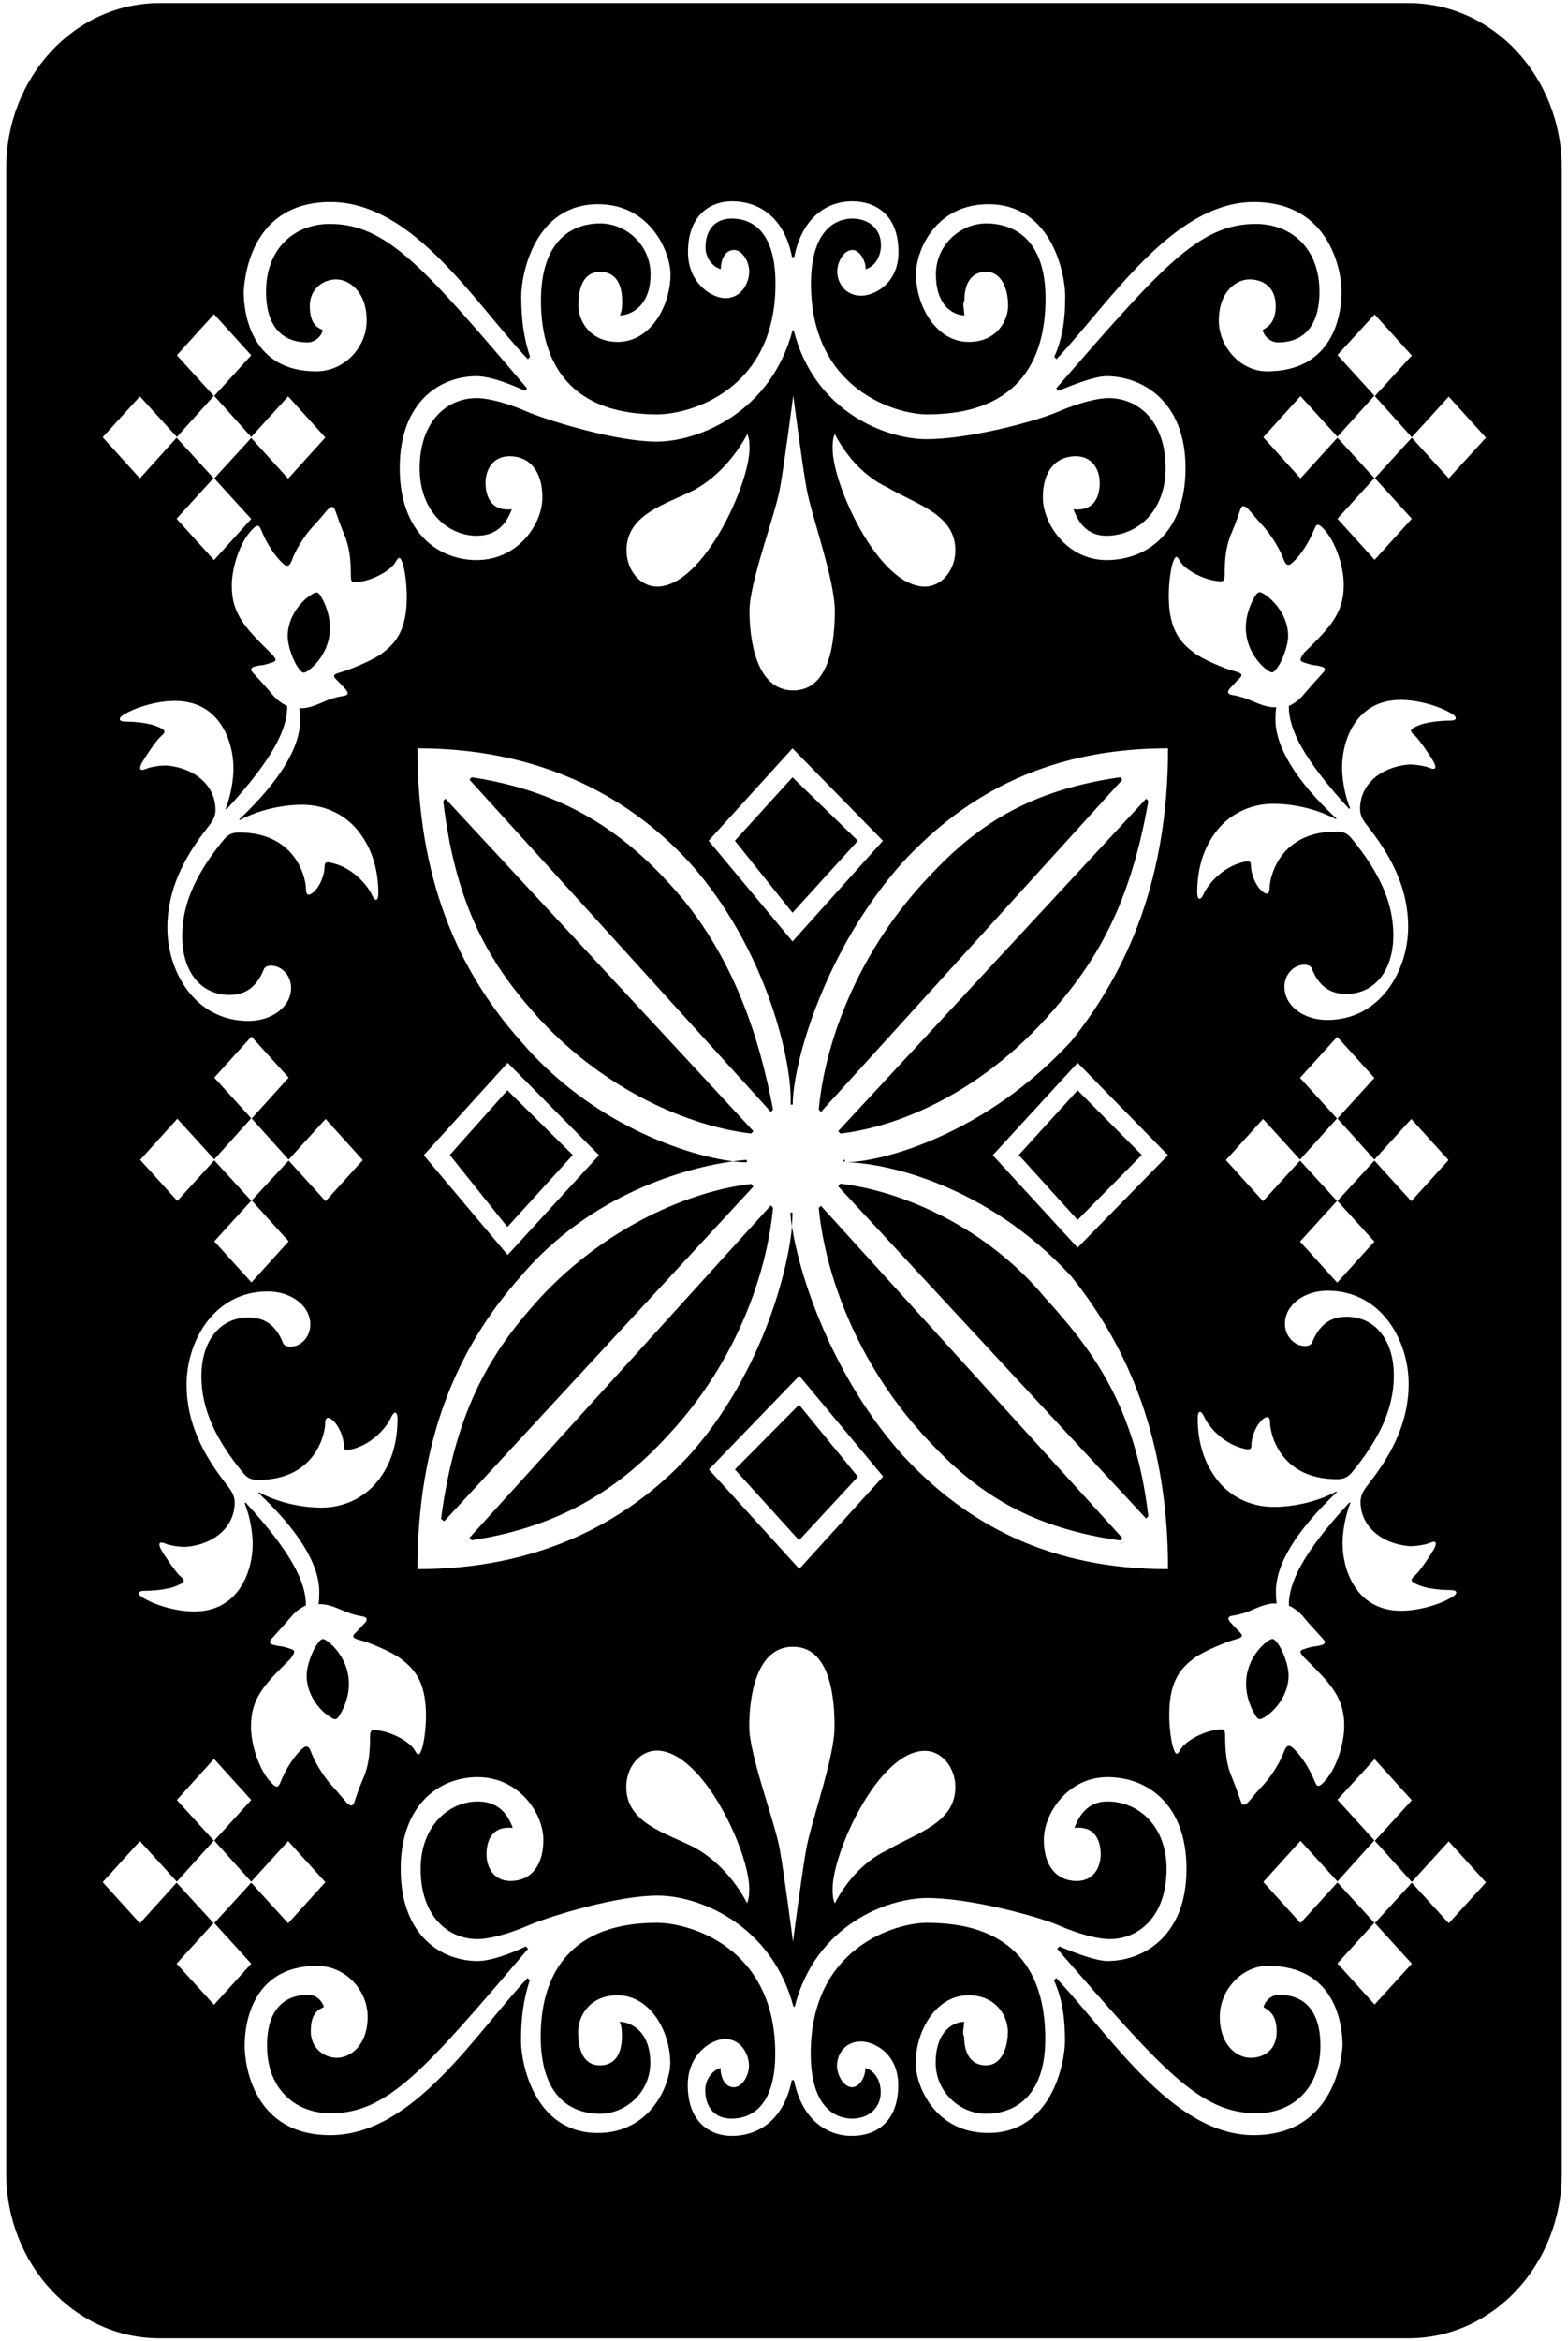 <svg width="126" height="188" viewBox="0 0 126 188" fill="none" xmlns="http://www.w3.org/2000/svg">
<path d="M60.539 90.836L35.793 64.137L35.617 64.332C36.672 73.297 39.719 77.828 43.391 81.871C48.645 87.555 55.363 90.445 60.363 91.031L60.539 90.836ZM63.508 97.379C63.527 97.691 63.566 98.062 63.625 98.492C63.664 98.082 63.684 97.711 63.684 97.379H63.508ZM60.363 95.074C55.383 95.66 48.645 98.551 43.391 104.234C39.719 108.277 36.652 112.809 35.441 121.969L35.695 122.164L60.539 95.289L60.363 95.074ZM40.773 87.555L36.145 92.75L40.773 98.531L46.027 92.75L40.773 87.555ZM60.012 93.141C59.699 93.16 59.309 93.199 58.879 93.258C59.309 93.316 59.68 93.336 60.012 93.336V93.141ZM113.195 0.25H12.805C6.008 0.25 0.5 6.188 0.5 13.512V174.508C0.5 181.832 6.008 187.77 12.805 187.77H113.195C119.992 187.77 125.5 181.832 125.5 174.508V13.512C125.5 6.188 119.992 0.25 113.195 0.25ZM26.555 16.227C33.254 16.227 38.176 24.391 42.414 28.844L42.59 28.648C42.062 27.086 41.887 25.543 41.887 23.785C41.887 22.047 42.941 16.402 48.059 16.402C52.297 16.402 53.879 20.289 53.879 22.027C53.879 24.547 52.297 27.457 49.641 27.457C47.355 27.457 46.477 25.699 46.477 24.547C46.477 23.199 46.828 21.832 48.234 21.832C49.465 21.832 49.992 22.809 49.992 24.156C49.992 24.547 49.992 24.938 49.816 25.328C50.52 25.328 52.277 24.742 52.277 22.027C52.277 19.703 50.344 17.945 48.234 17.945C45.949 17.945 43.469 19.312 43.469 24.156C43.469 28.434 45.227 33.277 52.805 33.277C55.441 33.277 62.316 31.344 62.316 22.789C62.316 18.512 60.383 17.555 58.801 17.555C57.57 17.555 56.691 18.336 56.691 19.879C56.691 20.66 57.219 21.422 57.922 21.617C57.922 20.836 58.273 20.074 58.977 20.074C59.68 20.074 60.207 21.051 60.207 21.812C60.207 22.594 59.68 23.941 58.273 23.941C57.219 23.941 55.285 22.77 55.285 20.25C55.285 17.145 57.219 16.168 58.801 16.168C61.086 16.168 63.039 17.535 63.645 20.641H63.82C64.445 17.535 66.379 16.168 68.488 16.168C70.246 16.168 72.199 17.145 72.199 20.25C72.199 22.77 70.266 23.746 69.211 23.746C67.805 23.746 67.277 22.574 67.277 21.812C67.277 21.031 67.805 20.074 68.508 20.074C69.035 20.074 69.562 20.855 69.562 21.617C70.266 21.422 70.793 20.641 70.793 19.684C70.793 18.316 69.738 17.555 68.508 17.555C67.102 17.555 65.168 18.531 65.168 22.789C65.168 31.324 72.043 33.277 74.504 33.277C82.258 33.277 84.016 28.414 84.016 23.961C84.016 19.293 81.555 17.945 79.25 17.945C77.141 17.945 75.207 19.703 75.207 22.027C75.207 24.742 76.789 25.328 77.492 25.328C77.492 24.938 77.316 24.352 77.492 24.156C77.492 22.789 78.019 21.832 79.25 21.832C80.481 21.832 81.008 23.199 81.008 24.547C81.008 25.719 80.129 27.457 77.844 27.457C75.207 27.457 73.606 24.547 73.606 22.027C73.606 20.094 75.188 16.402 79.426 16.402C84.543 16.402 85.598 22.027 85.598 23.785C85.598 25.543 85.422 27.086 84.719 28.648L84.894 28.844C89.133 24.371 94.231 16.227 100.754 16.227C106.926 16.227 107.805 21.852 107.805 23.414C107.805 25.348 107.102 29.82 101.809 29.82C99.699 29.82 97.941 27.867 97.941 25.738C97.941 23.414 99.348 22.438 100.402 22.438C101.457 22.438 102.512 23.023 102.512 24.566C102.512 26.129 101.633 26.324 101.457 26.52C101.633 27.105 102.16 27.496 102.688 27.496C103.566 27.496 106.027 27.301 106.027 23.414C106.027 19.918 103.742 17.984 100.91 17.984C96.32 17.984 93.332 21.48 84.875 31.188L85.051 31.383C86.457 30.797 88.039 30.211 88.918 30.211C91.731 30.211 95.266 32.164 95.266 37.594C95.266 42.828 92.102 44.977 88.918 44.977C85.754 44.977 83.801 42.066 83.801 39.938C83.801 37.809 84.856 36.637 86.438 36.637C87.844 36.637 88.371 37.809 88.371 38.766C88.371 39.742 88.019 41.09 86.262 40.895C86.613 41.871 87.316 43.023 88.898 43.023C91.359 43.023 93.664 41.09 93.664 37.594C93.664 33.902 91.555 31.969 89.074 31.969C88.195 31.969 86.613 32.359 84.836 33.141C82.902 33.922 77.785 35.27 74.445 35.27C71.281 35.27 65.461 33.141 63.781 26.539H63.684C61.926 33.141 56.105 35.465 52.766 35.465C49.602 35.465 44.484 33.902 42.551 33.141C40.793 32.359 39.211 31.969 38.312 31.969C35.852 31.969 33.723 33.902 33.723 37.594C33.723 41.09 36.008 43.023 38.312 43.023C40.07 43.023 40.773 41.852 41.125 40.895C39.367 41.09 39.016 39.723 39.016 38.766C39.016 37.789 39.543 36.637 40.949 36.637C42.531 36.637 43.586 37.809 43.586 39.938C43.586 42.066 41.652 44.977 38.293 44.977C35.305 44.977 32.121 42.848 32.121 37.594C32.121 32.164 35.461 30.211 38.293 30.211C39.348 30.211 40.93 30.797 42.18 31.383L42.355 31.188C34.074 21.48 31.086 17.984 26.496 17.984C23.684 17.984 21.379 19.938 21.379 23.414C21.379 27.301 23.84 27.496 24.719 27.496C25.246 27.496 25.773 27.105 25.949 26.52C25.598 26.324 24.895 26.129 24.895 24.566C24.895 23.219 25.949 22.438 27.004 22.438C28.059 22.438 29.465 23.414 29.465 25.738C29.465 27.867 27.707 29.82 25.402 29.82C20.285 29.82 19.582 25.348 19.582 23.414C19.68 21.852 20.383 16.227 26.555 16.227ZM104.836 53.219C105.305 53.375 105.598 53.434 105.773 53.434L106.125 53.512C106.535 53.609 106.555 53.785 106.281 54.059C105.676 54.723 105.031 55.445 104.738 55.797C104.426 56.188 103.957 56.52 103.566 56.695C103.547 58.551 104.738 60.953 108.41 64.957L108.488 64.898C108 63.727 107.844 62.34 107.844 61.617C107.844 59.605 108.859 56.207 112.551 56.207C113.879 56.207 115.598 56.656 116.672 57.32C117.082 57.555 117.121 57.867 116.555 57.867C116.145 57.867 114.641 57.906 113.762 58.355C113.313 58.57 113.234 58.707 113.703 59.078C114.113 59.469 115.031 60.855 115.207 61.188C115.422 61.598 115.422 61.871 114.895 61.676C114.523 61.5 113.605 61.363 113.137 61.402C110.91 61.617 109.289 63.023 109.289 64.957C109.289 65.582 109.602 65.973 110.109 66.617C111.809 68.824 113.156 71.344 113.156 74.43C113.156 77.906 110.949 81.91 106.633 81.91C104.797 81.91 103.215 80.797 103.215 79.254C103.215 78.277 103.898 77.555 104.68 77.477C105.012 77.438 105.246 77.535 105.383 77.711C105.832 78.883 106.613 79.82 108.156 79.82C110.461 79.82 111.965 77.945 111.965 75.094C111.965 72.379 110.734 69.957 108.742 67.496C108.488 67.184 108.215 66.773 107.414 66.773C102.551 66.773 102.023 70.836 102.023 71.207C102.023 71.754 101.867 71.949 101.398 71.559C100.832 71.031 100.52 70.094 100.52 69.508C100.52 69.195 100.402 69.117 100.051 69.195C98.449 69.508 97.16 70.816 96.711 71.812C96.418 72.438 96.203 72.184 96.203 71.676C96.203 70.094 96.555 68.356 97.629 66.91C98.644 65.484 100.344 64.547 102.316 64.547C103.781 64.547 105.695 64.898 107.336 65.777L107.395 65.738C104.113 62.672 102.492 59.957 102.492 57.789C102.492 57.535 102.492 57.184 102.551 56.793C101.906 56.832 101.301 56.578 100.734 56.344C100.109 56.07 99.562 55.895 99.035 55.816C98.664 55.758 98.566 55.582 98.84 55.27C99.035 55.094 99.191 54.879 99.465 54.605C99.934 54.195 99.836 54.078 99.211 53.902C98.606 53.766 96.731 53.004 95.969 52.438C95.031 51.715 93.918 50.777 93.918 47.867V47.828C93.918 46.852 94.074 45.582 94.289 45.055C94.484 44.566 94.602 44.664 94.816 45.055C95.227 45.777 96.731 46.578 97.941 46.676C98.312 46.715 98.41 46.637 98.41 46.129C98.41 44.84 98.527 43.766 98.977 42.77C99.269 42.086 99.484 41.48 99.66 40.934C99.777 40.562 99.973 40.562 100.285 40.855C100.656 41.266 101.105 41.832 101.535 42.281C102.316 43.18 102.922 44.293 103.117 44.84C103.313 45.367 103.488 45.562 103.937 45.113C104.504 44.566 105.129 43.688 105.637 42.438C105.793 42.086 105.91 41.91 106.574 42.711C107.453 43.824 107.98 45.66 107.98 46.969C107.98 49.254 106.887 50.367 104.797 52.418C104.406 52.984 104.406 53.082 104.836 53.219ZM108.41 120.68C104.719 124.684 103.547 127.086 103.566 128.941C103.977 129.117 104.426 129.469 104.738 129.84C105.012 130.191 105.676 130.914 106.281 131.578C106.555 131.852 106.535 132.027 106.125 132.125L105.773 132.203C105.578 132.203 105.305 132.262 104.836 132.418C104.387 132.555 104.387 132.652 104.836 133.141C106.906 135.191 108.02 136.305 108.02 138.59C108.02 139.898 107.492 141.754 106.613 142.848C105.949 143.648 105.832 143.473 105.676 143.121C105.168 141.871 104.543 141.012 103.977 140.445C103.527 139.996 103.352 140.211 103.156 140.719C102.961 141.266 102.375 142.379 101.574 143.277C101.125 143.727 100.695 144.273 100.324 144.703C100.012 145.016 99.816 145.016 99.699 144.625C99.504 144.078 99.289 143.473 99.016 142.789C98.566 141.773 98.449 140.699 98.449 139.43C98.449 138.902 98.352 138.844 97.981 138.883C96.789 138.98 95.266 139.781 94.856 140.504C94.641 140.895 94.504 140.992 94.328 140.504C94.113 139.977 93.957 138.707 93.957 137.73V137.691C93.957 134.781 95.051 133.844 96.008 133.121C96.769 132.574 98.644 131.812 99.25 131.656C99.875 131.48 99.973 131.383 99.504 130.953C99.231 130.68 99.055 130.465 98.879 130.289C98.586 129.977 98.684 129.781 99.074 129.742C99.602 129.664 100.148 129.508 100.773 129.215C101.34 128.98 101.945 128.727 102.59 128.766C102.531 128.375 102.531 128.043 102.531 127.77C102.531 125.602 104.172 122.906 107.434 119.82L107.375 119.781C105.734 120.66 103.82 121.012 102.355 121.012C100.363 121.012 98.664 120.074 97.668 118.648C96.594 117.184 96.242 115.465 96.242 113.883C96.242 113.375 96.438 113.121 96.75 113.746C97.199 114.742 98.488 116.051 100.09 116.363C100.441 116.441 100.559 116.363 100.559 116.051C100.559 115.465 100.871 114.527 101.437 114C101.906 113.609 102.062 113.785 102.062 114.352C102.062 114.742 102.59 118.785 107.453 118.785C108.234 118.785 108.527 118.375 108.781 118.063C110.773 115.602 112.004 113.18 112.004 110.465C112.004 107.613 110.5 105.738 108.195 105.738C106.652 105.738 105.891 106.676 105.422 107.848C105.285 108.043 105.051 108.121 104.719 108.082C103.957 108.004 103.254 107.281 103.254 106.305C103.254 104.762 104.836 103.648 106.672 103.648C110.988 103.648 113.195 107.633 113.195 111.129C113.195 114.195 111.848 116.734 110.148 118.941C109.641 119.586 109.328 119.977 109.328 120.602C109.328 122.535 110.969 123.941 113.176 124.156C113.645 124.195 114.563 124.059 114.934 123.883C115.461 123.668 115.461 123.961 115.246 124.371C115.051 124.723 114.152 126.109 113.742 126.48C113.273 126.871 113.371 127.008 113.801 127.203C114.68 127.652 116.184 127.691 116.594 127.691C117.16 127.691 117.121 128.004 116.711 128.238C115.637 128.902 113.918 129.352 112.59 129.352C108.898 129.352 107.883 125.953 107.883 123.941C107.883 123.219 108.039 121.852 108.527 120.66L108.41 120.68ZM104.465 86.559L107.453 83.258L110.441 86.559L107.473 89.82L110.441 93.121L113.41 89.859L116.398 93.16L113.41 96.461L110.441 93.199L107.473 96.441L110.441 99.703L107.453 103.004L104.465 99.703L107.434 96.441L104.465 93.199L101.496 96.461L98.508 93.16L101.496 89.859L104.465 93.121L107.434 89.82L104.465 86.559ZM86.086 83.609C79.269 91.031 70.949 93.336 67.902 93.336C70.969 93.336 79.269 95.074 86.086 102.496C90.715 108.277 93.859 115.699 93.859 126.012C84.504 126.012 77.766 122.535 72.531 116.852C66.906 110.582 64.231 102.477 63.645 98.492C63.273 102.477 61.008 110.562 55.402 116.852C50.148 122.535 42.902 126.012 33.547 126.012C33.547 115.699 36.691 108.277 41.848 102.496C47.492 95.836 55.188 93.766 58.918 93.258C55.188 92.809 47.492 90.25 41.848 83.609C36.691 77.828 33.547 70.406 33.547 60.094C42.902 60.094 50.168 63.57 55.402 69.254C61.613 76.188 63.703 85.348 63.527 88.707H63.703C63.703 85.328 66.32 76.188 72.531 69.254C77.785 63.57 84.504 60.094 93.859 60.094C93.859 70.406 90.715 77.828 86.086 83.609ZM93.859 92.769L86.594 100.191L79.777 92.769L86.594 85.348L93.859 92.769ZM56.965 118.004L64.231 110.484L70.969 118.57L64.231 125.992L56.965 118.004ZM60.207 151.656C60.207 152.047 60.207 152.438 60.031 152.828C59.328 151.461 57.922 149.527 55.793 148.355C53.508 147.184 50.324 146.422 50.324 143.492C50.324 141.949 51.379 140.582 52.785 140.582C56.496 140.602 60.207 148.746 60.207 151.656ZM63.723 132.242C66.711 132.242 67.062 136.324 67.062 138.648C67.062 141.168 65.129 146.422 64.777 148.551C64.426 150.484 63.723 155.934 63.723 155.934C63.723 155.934 63.02 150.504 62.668 148.551C62.316 146.422 60.207 140.973 60.207 138.648C60.207 136.324 60.734 132.242 63.723 132.242ZM74.309 140.602C75.715 140.602 76.769 141.969 76.769 143.512C76.769 146.422 73.606 147.203 71.301 148.57C69.191 149.547 67.785 151.48 67.082 152.848C66.906 152.457 66.906 152.066 66.906 151.676C66.906 148.746 70.598 140.602 74.309 140.602ZM23.312 132.398C22.844 132.242 22.551 132.184 22.375 132.184L22.023 132.105C21.613 132.008 21.594 131.832 21.867 131.559C22.473 130.895 23.117 130.172 23.41 129.82C23.723 129.43 24.191 129.098 24.582 128.922C24.602 127.066 23.41 124.664 19.738 120.66L19.66 120.719C20.148 121.891 20.305 123.277 20.305 124C20.305 126.012 19.289 129.41 15.598 129.41C14.27 129.41 12.551 128.961 11.477 128.297C11.066 128.062 11.027 127.75 11.594 127.75C12.004 127.75 13.508 127.711 14.387 127.262C14.836 127.047 14.914 126.91 14.445 126.539C14.035 126.148 13.117 124.762 12.941 124.43C12.727 124.02 12.727 123.746 13.254 123.941C13.625 124.117 14.543 124.254 15.012 124.215C17.238 124 18.859 122.594 18.859 120.66C18.859 120.035 18.547 119.645 18.039 119C16.34 116.793 14.992 114.273 14.992 111.188C14.992 107.711 17.199 103.707 21.516 103.707C23.352 103.707 24.934 104.82 24.934 106.363C24.934 107.34 24.25 108.063 23.469 108.141C23.137 108.18 22.902 108.082 22.766 107.906C22.316 106.734 21.535 105.797 19.992 105.797C17.688 105.797 16.184 107.672 16.184 110.523C16.184 113.238 17.414 115.66 19.406 118.121C19.66 118.434 19.934 118.844 20.734 118.844C25.598 118.844 26.125 114.781 26.125 114.41C26.125 113.863 26.281 113.668 26.75 114.059C27.316 114.586 27.629 115.523 27.629 116.109C27.629 116.422 27.746 116.5 28.098 116.422C29.699 116.109 30.988 114.801 31.438 113.805C31.73 113.18 31.945 113.434 31.945 113.941C31.945 115.523 31.594 117.262 30.52 118.707C29.504 120.133 27.805 121.07 25.832 121.07C24.367 121.07 22.453 120.719 20.812 119.84L20.754 119.879C24.035 122.945 25.656 125.66 25.656 127.828C25.656 128.082 25.656 128.434 25.598 128.824C26.242 128.785 26.848 129.039 27.414 129.273C28.039 129.547 28.586 129.723 29.113 129.801C29.484 129.859 29.582 130.035 29.309 130.348C29.113 130.523 28.957 130.738 28.684 131.012C28.215 131.422 28.312 131.539 28.938 131.715C29.543 131.852 31.418 132.613 32.18 133.18C33.117 133.902 34.23 134.84 34.23 137.75V137.789C34.23 138.766 34.074 140.035 33.859 140.563C33.664 141.051 33.547 140.953 33.332 140.563C32.922 139.84 31.418 139.039 30.207 138.941C29.836 138.902 29.738 138.98 29.738 139.488C29.738 140.777 29.621 141.852 29.172 142.848C28.879 143.531 28.664 144.137 28.488 144.684C28.371 145.074 28.176 145.074 27.863 144.762C27.492 144.352 27.043 143.785 26.613 143.336C25.832 142.437 25.227 141.324 25.031 140.777C24.836 140.25 24.66 140.055 24.211 140.504C23.645 141.051 23.02 141.93 22.512 143.18C22.355 143.531 22.238 143.707 21.574 142.906C20.695 141.793 20.168 139.957 20.168 138.648C20.168 136.363 21.262 135.25 23.352 133.199C23.742 132.633 23.742 132.535 23.312 132.398ZM18.234 64.957C21.926 60.953 23.098 58.551 23.078 56.695C22.668 56.52 22.219 56.168 21.906 55.797C21.633 55.445 20.969 54.723 20.363 54.059C20.09 53.785 20.109 53.609 20.52 53.512L20.871 53.434C21.066 53.434 21.34 53.375 21.809 53.219C22.258 53.082 22.258 52.984 21.809 52.496C19.738 50.445 18.625 49.332 18.625 47.047C18.625 45.738 19.152 43.883 20.031 42.789C20.695 41.988 20.812 42.164 20.969 42.516C21.477 43.766 22.102 44.625 22.668 45.191C23.117 45.641 23.293 45.426 23.488 44.918C23.684 44.371 24.27 43.258 25.07 42.359C25.52 41.91 25.949 41.363 26.32 40.934C26.633 40.621 26.828 40.621 26.945 41.012C27.141 41.559 27.355 42.164 27.629 42.848C28.078 43.844 28.195 44.938 28.195 46.207C28.195 46.734 28.293 46.793 28.664 46.754C29.855 46.656 31.379 45.855 31.789 45.133C32.004 44.742 32.141 44.645 32.316 45.133C32.531 45.66 32.688 46.93 32.688 47.906V47.945C32.688 50.855 31.594 51.793 30.637 52.516C29.875 53.062 28 53.824 27.395 53.98C26.77 54.156 26.672 54.254 27.141 54.684C27.414 54.957 27.59 55.172 27.766 55.348C28.059 55.66 27.961 55.855 27.57 55.895C27.043 55.973 26.496 56.129 25.871 56.422C25.305 56.656 24.699 56.91 24.055 56.871C24.113 57.262 24.113 57.594 24.113 57.867C24.113 60.035 22.473 62.73 19.211 65.816L19.27 65.856C20.91 64.977 22.824 64.625 24.289 64.625C26.281 64.625 27.98 65.562 28.977 66.988C30.051 68.453 30.402 70.172 30.402 71.754C30.402 72.262 30.207 72.516 29.895 71.891C29.445 70.894 28.156 69.586 26.555 69.273C26.203 69.195 26.086 69.273 26.086 69.586C26.086 70.172 25.773 71.109 25.207 71.637C24.738 72.027 24.582 71.852 24.582 71.285C24.582 70.894 24.055 66.852 19.191 66.852C18.41 66.852 18.117 67.262 17.863 67.574C15.871 70.035 14.641 72.457 14.641 75.172C14.641 78.043 16.145 79.898 18.449 79.898C19.992 79.898 20.754 78.961 21.223 77.789C21.359 77.594 21.594 77.516 21.926 77.555C22.688 77.633 23.391 78.356 23.391 79.332C23.391 80.875 21.809 81.988 19.973 81.988C15.656 81.988 13.449 78.004 13.449 74.508C13.449 71.441 14.797 68.902 16.496 66.695C17.004 66.051 17.316 65.66 17.316 65.035C17.316 63.102 15.676 61.695 13.469 61.48C13 61.441 12.082 61.578 11.711 61.754C11.184 61.969 11.184 61.676 11.398 61.266C11.594 60.914 12.492 59.527 12.902 59.156C13.371 58.766 13.273 58.629 12.844 58.434C11.965 57.984 10.461 57.945 10.051 57.945C9.484 57.945 9.523 57.633 9.934 57.398C11.008 56.734 12.727 56.285 14.055 56.285C17.746 56.285 18.762 59.684 18.762 61.695C18.762 62.418 18.605 63.785 18.117 64.977L18.234 64.957ZM23.195 99.684L20.207 102.984L17.219 99.684L20.188 96.422L17.219 93.18L14.25 96.441L11.262 93.141L14.25 89.84L17.219 93.102L20.188 89.801L17.219 86.539L20.207 83.238L23.195 86.539L20.227 89.82L23.195 93.121L26.164 89.859L29.152 93.16L26.164 96.461L23.195 93.199L20.227 96.402L23.195 99.684ZM34.055 92.769L40.793 85.348L48.137 92.769L40.793 100.777L34.055 92.769ZM67.082 49.039C67.082 51.363 66.731 55.445 63.742 55.445C60.754 55.445 60.227 51.363 60.227 49.039C60.227 46.715 62.336 41.266 62.688 39.137C63.039 37.203 63.742 31.754 63.742 31.754C63.742 31.754 64.445 37.184 64.797 39.137C65.148 41.266 67.082 46.52 67.082 49.039ZM66.906 36.031C66.906 35.641 66.906 35.25 67.082 34.859C67.785 36.227 69.191 38.16 71.301 39.137C73.586 40.504 76.769 41.266 76.769 44.195C76.769 45.738 75.715 47.105 74.309 47.105C70.598 47.105 66.906 38.941 66.906 36.031ZM70.949 67.516L63.684 75.602L56.945 67.516L63.684 60.094L70.949 67.516ZM52.805 47.105C51.398 47.105 50.344 45.738 50.344 44.195C50.344 41.285 53.508 40.504 55.812 39.332C57.922 38.16 59.328 36.227 60.051 34.859C60.227 35.25 60.227 35.641 60.227 36.031C60.207 38.941 56.496 47.105 52.805 47.105ZM11.242 31.832L14.211 35.094L17.18 31.793L14.211 28.531L17.199 25.23L20.188 28.531L17.219 31.793L20.188 35.094L23.156 31.832L26.145 35.133L23.156 38.434L20.188 35.172L17.219 38.414L20.188 41.676L17.199 44.977L14.191 41.656L17.16 38.395L14.191 35.152L11.242 38.414L8.254 35.113L11.242 31.832ZM14.191 157.691L17.16 154.43L14.191 151.187L11.242 154.449L8.254 151.148L11.242 147.848L14.211 151.109L17.18 147.809L14.211 144.547L17.199 141.246L20.188 144.547L17.219 147.809L20.188 151.109L23.156 147.848L26.145 151.148L23.156 154.449L20.188 151.187L17.219 154.43L20.188 157.691L17.199 160.992L14.191 157.691ZM100.734 171.461C94.211 171.461 89.113 163.297 84.875 158.844L84.699 159.039C85.402 160.602 85.578 162.145 85.578 163.902C85.578 165.641 84.523 171.285 79.406 171.285C75.188 171.285 73.586 167.594 73.586 165.66C73.586 163.141 75.168 160.23 77.824 160.23C80.109 160.23 80.988 161.988 80.988 163.141C80.988 164.488 80.461 165.855 79.231 165.855C78 165.855 77.473 164.879 77.473 163.531C77.297 163.336 77.473 162.75 77.473 162.359C76.769 162.359 75.188 162.945 75.188 165.66C75.188 167.984 77.121 169.742 79.231 169.742C81.516 169.742 83.996 168.375 83.996 163.727C83.996 159.254 82.238 154.41 74.484 154.41C72.023 154.41 65.148 156.344 65.148 164.898C65.148 169.176 67.082 170.133 68.488 170.133C69.719 170.133 70.773 169.352 70.773 168.004C70.773 167.027 70.246 166.266 69.543 166.07C69.543 166.852 69.016 167.613 68.488 167.613C67.785 167.613 67.258 166.637 67.258 165.875C67.258 165.094 67.785 163.941 69.191 163.941C70.246 163.941 72.18 164.918 72.18 167.438C72.18 170.543 70.246 171.52 68.469 171.52C66.359 171.52 64.426 170.152 63.801 167.047H63.625C63 170.152 61.066 171.52 58.781 171.52C57.199 171.52 55.266 170.543 55.266 167.438C55.266 164.918 57.199 163.746 58.254 163.746C59.66 163.746 60.188 165.113 60.188 165.875C60.188 166.656 59.66 167.613 58.957 167.613C58.254 167.613 57.902 166.832 57.902 166.07C57.199 166.266 56.672 167.047 56.672 167.809C56.672 169.371 57.551 170.133 58.781 170.133C60.363 170.133 62.297 169.156 62.297 164.898C62.297 156.363 55.422 154.41 52.785 154.41C45.207 154.41 43.449 159.273 43.449 163.531C43.449 168.395 45.91 169.742 48.215 169.742C50.324 169.742 52.258 167.984 52.258 165.66C52.258 162.945 50.5 162.359 49.797 162.359C49.973 162.75 49.973 163.141 49.973 163.531C49.973 164.898 49.445 165.855 48.215 165.855C46.809 165.855 46.457 164.488 46.457 163.141C46.457 161.969 47.336 160.23 49.621 160.23C52.258 160.23 53.859 163.141 53.859 165.66C53.859 167.418 52.277 171.285 48.039 171.285C42.922 171.285 41.867 165.66 41.867 163.902C41.867 162.145 42.043 160.602 42.57 159.039L42.395 158.844C38.176 163.316 33.234 171.461 26.535 171.461C20.363 171.461 19.66 165.836 19.66 164.273C19.66 162.34 20.363 157.867 25.48 157.867C27.766 157.867 29.543 159.82 29.543 161.949C29.543 164.273 28.137 165.25 27.082 165.25C26.027 165.25 24.973 164.469 24.973 163.121C24.973 161.559 25.676 161.363 26.027 161.168C25.852 160.582 25.324 160.191 24.797 160.191C23.918 160.191 21.457 160.387 21.457 164.273C21.457 167.77 23.742 169.703 26.574 169.703C31.164 169.703 34.152 166.207 42.434 156.5L42.258 156.305C41.027 156.891 39.445 157.477 38.371 157.477C35.559 157.477 32.199 155.523 32.199 150.094C32.199 144.859 35.363 142.711 38.371 142.711C41.711 142.711 43.664 145.621 43.664 147.75C43.664 149.879 42.609 151.051 41.027 151.051C39.621 151.051 39.094 149.879 39.094 148.922C39.094 147.945 39.445 146.598 41.203 146.793C40.852 145.816 40.148 144.664 38.391 144.664C36.105 144.664 33.801 146.598 33.801 150.094C33.801 153.785 35.91 155.719 38.391 155.719C39.27 155.719 40.852 155.328 42.629 154.547C44.562 153.766 49.68 152.223 52.844 152.223C56.184 152.223 62.004 154.547 63.762 161.148H63.859C65.539 154.547 71.34 152.418 74.523 152.418C77.863 152.418 82.981 153.785 84.914 154.547C86.672 155.328 88.254 155.719 89.152 155.719C91.613 155.719 93.742 153.785 93.742 150.094C93.742 146.598 91.457 144.664 88.977 144.664C87.394 144.664 86.691 145.836 86.34 146.793C88.098 146.598 88.449 147.965 88.449 148.922C88.449 149.898 87.922 151.051 86.516 151.051C84.934 151.051 83.879 149.879 83.879 147.75C83.879 145.621 85.812 142.711 88.996 142.711C92.16 142.711 95.344 144.84 95.344 150.094C95.344 155.523 91.828 157.477 88.996 157.477C88.117 157.477 86.535 156.891 85.129 156.305L84.953 156.5C93.41 166.207 96.398 169.703 100.988 169.703C103.801 169.703 106.105 167.77 106.105 164.273C106.105 160.387 103.645 160.191 102.766 160.191C102.238 160.191 101.711 160.582 101.535 161.168C101.711 161.363 102.59 161.559 102.59 163.121C102.59 164.664 101.535 165.25 100.48 165.25C99.426 165.25 98.019 164.273 98.019 161.949C98.019 159.82 99.777 157.867 101.887 157.867C107.18 157.867 107.883 162.34 107.883 164.273C107.785 165.836 106.906 171.461 100.734 171.461ZM116.418 154.449L113.449 151.187L110.48 154.43L113.449 157.691L110.461 160.973L107.473 157.672L110.441 154.41L107.473 151.168L104.504 154.43L101.516 151.129L104.504 147.828L107.473 151.09L110.441 147.789L107.473 144.527L110.461 141.266L113.449 144.566L110.48 147.828L113.449 151.129L116.418 147.867L119.406 151.168L116.418 154.449ZM116.418 38.414L113.449 35.152L110.48 38.395L113.449 41.656L110.461 44.957L107.473 41.656L110.441 38.395L107.473 35.152L104.504 38.414L101.516 35.113L104.504 31.812L107.473 35.074L110.441 31.773L107.473 28.512L110.461 25.25L113.449 28.551L110.48 31.812L113.449 35.113L116.418 31.852L119.406 35.152L116.418 38.414ZM101.73 47.809C101.223 47.457 101.105 47.457 100.812 47.945C100.402 48.648 100.109 49.508 100.109 50.406C100.109 51.891 100.93 53.121 101.77 53.766C102.238 54.117 102.297 54.039 102.59 53.688C103.098 53.023 103.508 51.773 103.508 51.09V51.051C103.508 49.586 102.531 48.375 101.73 47.809ZM37.727 123.492L37.902 123.688C45.5 122.535 50.148 119.156 53.82 115.113C59.074 109.43 61.594 102.496 62.121 96.988L61.945 96.793L37.727 123.492ZM101.789 131.852C100.93 132.516 100.129 133.727 100.129 135.211C100.129 136.109 100.422 136.988 100.832 137.672C101.105 138.16 101.242 138.16 101.75 137.809C102.57 137.262 103.547 136.031 103.547 134.547V134.508C103.547 133.824 103.137 132.574 102.629 131.91C102.316 131.559 102.258 131.5 101.789 131.852ZM67.707 93.141L67.883 93.336V93.141H67.707ZM68.938 118.59L64.211 112.809L59.055 118.004L64.211 123.688L68.938 118.59ZM86.594 97.965L91.75 92.75L86.594 87.555L81.867 92.75L86.594 97.965ZM59.055 67.516L63.684 73.297L68.938 67.516L63.684 62.418L59.055 67.516ZM24.855 53.785C25.715 53.121 26.516 51.91 26.516 50.426C26.516 49.527 26.223 48.648 25.832 47.965C25.559 47.477 25.422 47.477 24.914 47.828C24.094 48.375 23.117 49.605 23.117 51.09V51.129C23.117 51.812 23.527 53.062 24.035 53.727C24.328 54.059 24.387 54.137 24.855 53.785ZM26.418 137.809C26.926 138.16 27.043 138.16 27.336 137.672C27.746 136.969 28.039 136.109 28.039 135.211C28.039 133.727 27.219 132.496 26.379 131.852C25.91 131.5 25.852 131.578 25.559 131.93C25.051 132.594 24.641 133.844 24.641 134.527V134.566C24.641 136.031 25.598 137.262 26.418 137.809ZM65.793 97.008C66.32 102.496 68.938 109.43 74.094 115.133C77.766 119.176 81.867 122.555 90.012 123.707L90.188 123.512L65.969 96.832L65.793 97.008ZM67.356 95.269L92.102 121.949L92.277 121.754C91.223 112.789 87.648 108.258 83.977 104.215C79.25 98.531 72.512 95.641 67.531 95.055L67.356 95.269ZM37.902 62.418L37.727 62.613L61.945 89.293L62.121 89.098C61.066 83.609 59.055 76.676 53.82 70.992C50.129 66.949 45.5 63.57 37.902 62.418ZM90.188 62.613L90.012 62.418C81.887 63.57 77.766 66.949 74.094 70.992C68.938 76.676 66.301 83.609 65.793 89.098L65.969 89.293L90.188 62.613ZM92.102 64.137L67.356 90.836L67.531 91.031C72.512 90.445 78.82 87.555 83.977 81.871C87.648 77.828 90.715 73.297 92.277 64.332L92.102 64.137Z" fill="black"/>
</svg>

